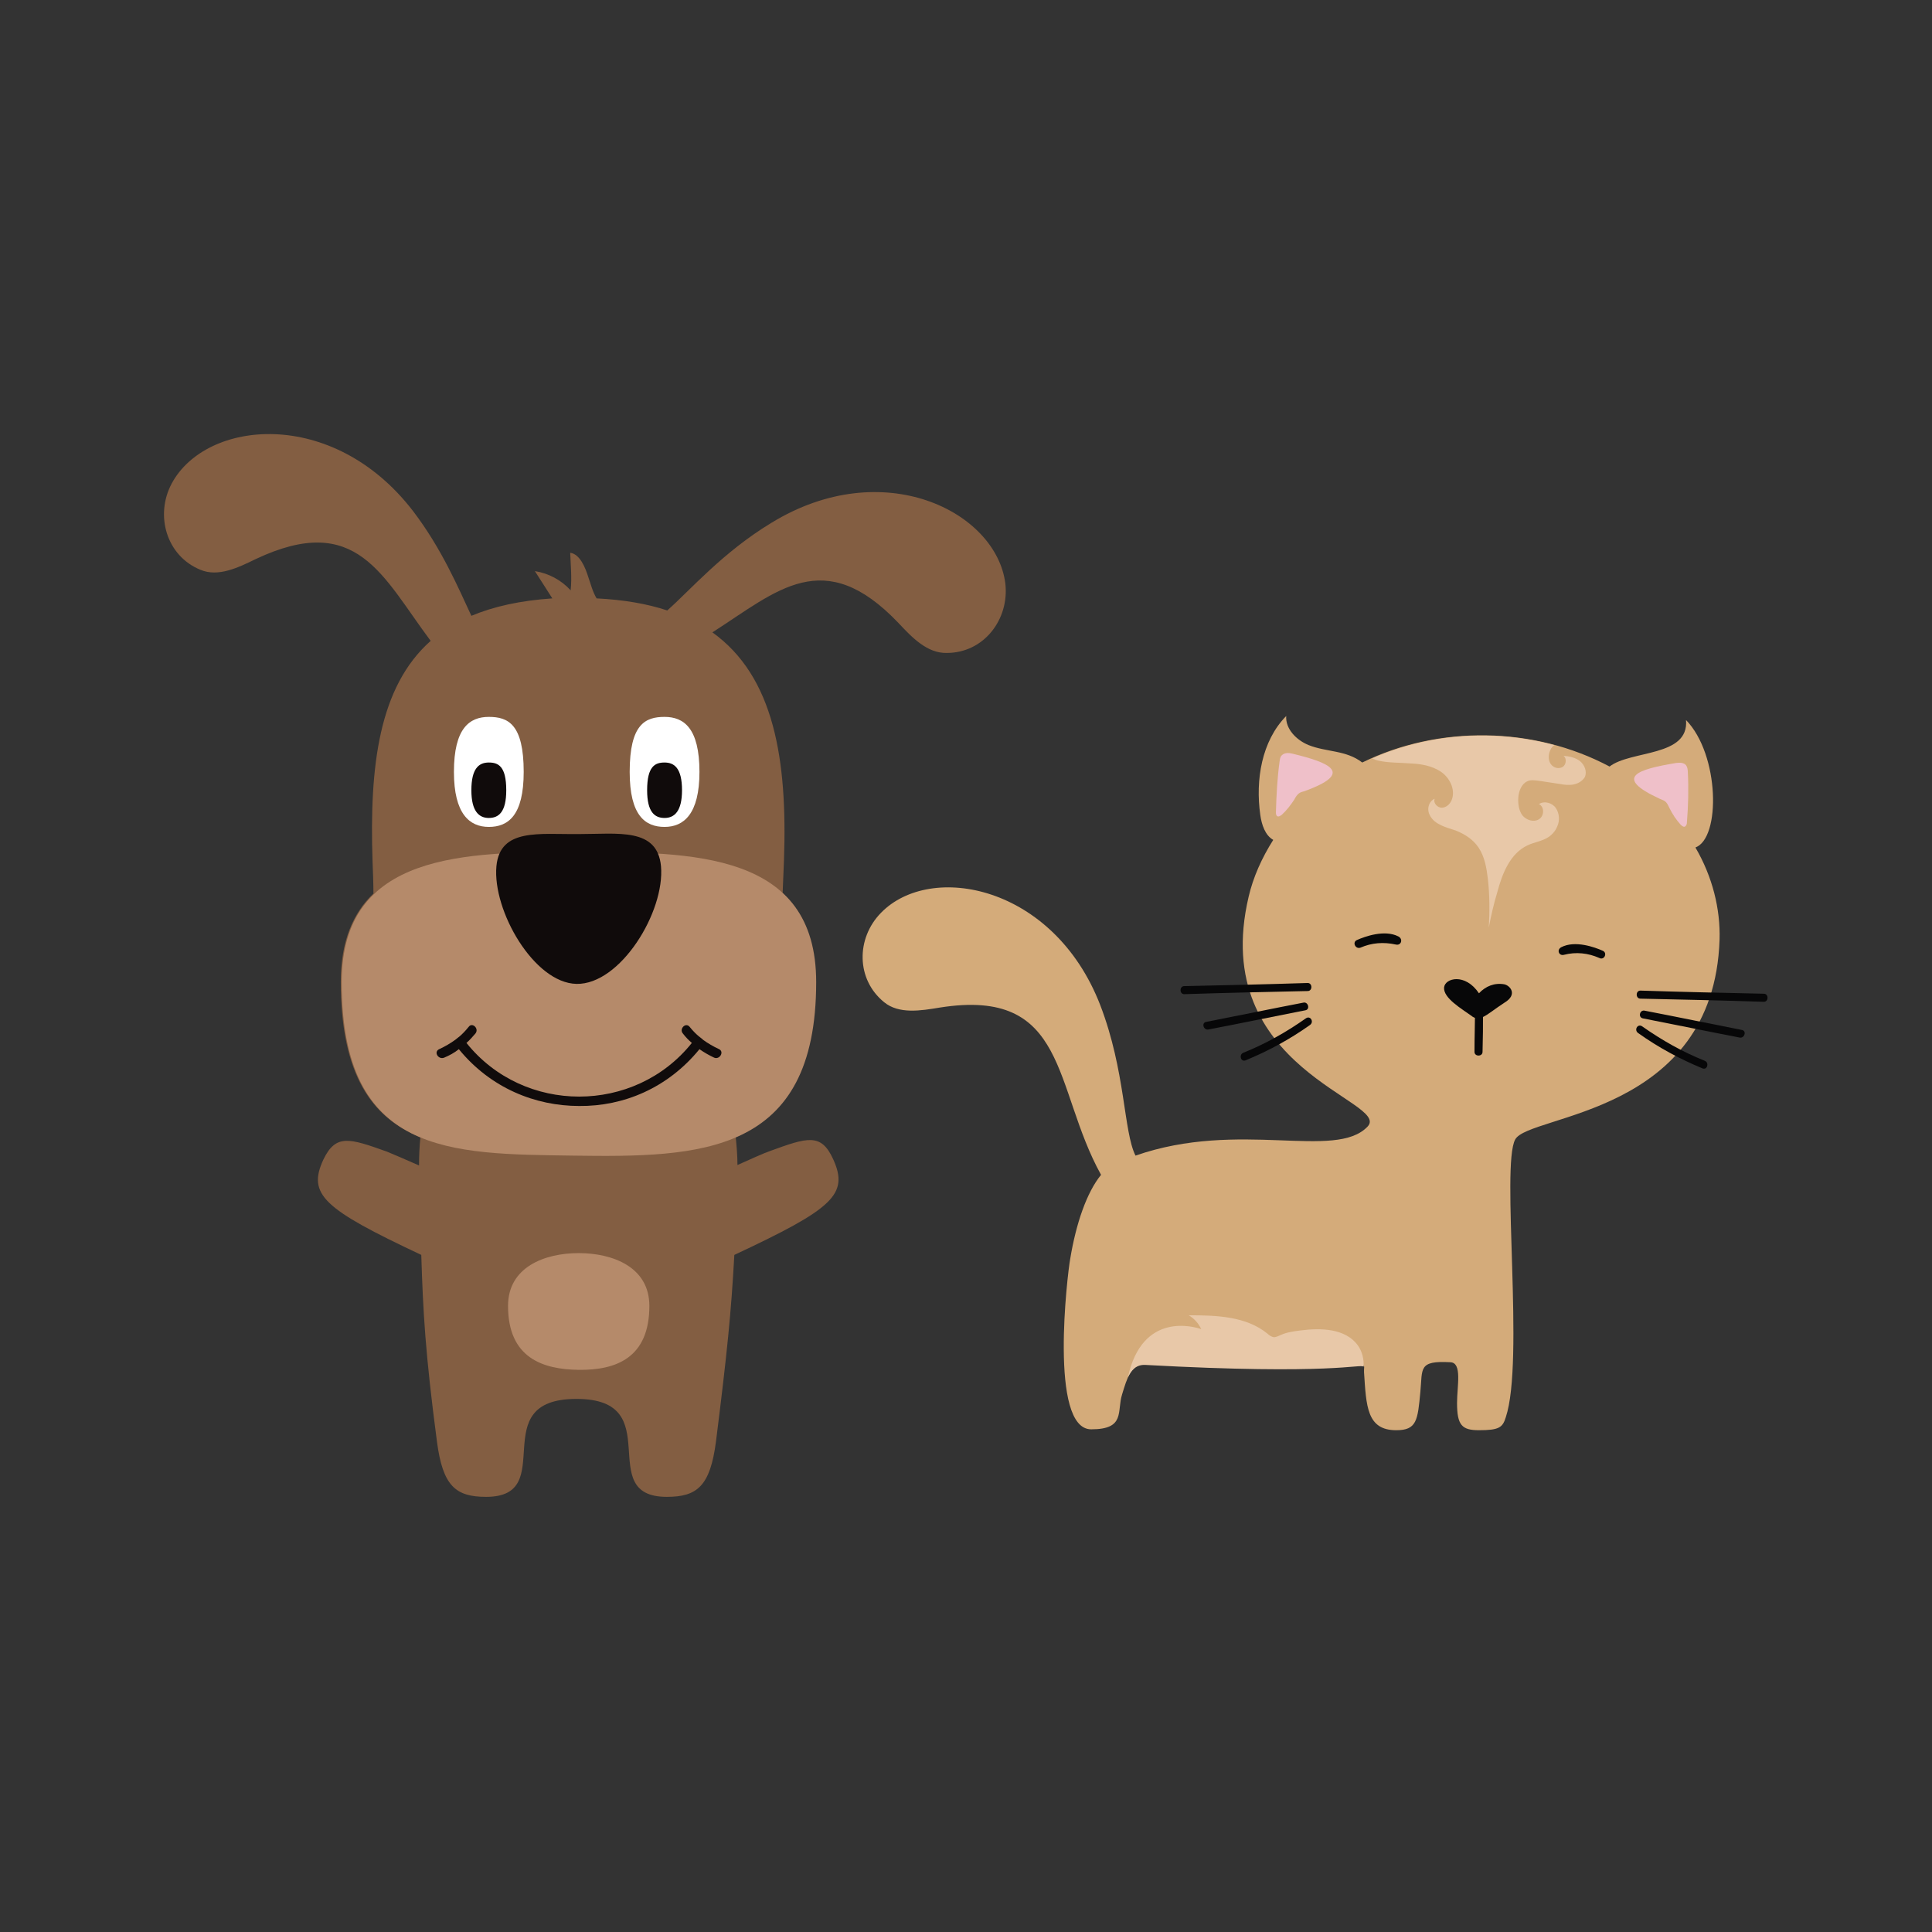 ﻿<?xml version="1.0" encoding="utf-8"?>
<!-- Generator: Adobe Illustrator 21.1.0, SVG Export Plug-In . SVG Version: 6.00 Build 0)  -->
<svg version="1.1" id="Calque_1" xmlns="http://www.w3.org/2000/svg" xmlns:xlink="http://www.w3.org/1999/xlink" x="0px" y="0px"
	 viewBox="0 0 432 432" style="enable-background:new 0 0 432 432;" xml:space="preserve">
<rect x="0" y="0" width="432" height="432" fill="#333333" stroke="none"/>
<style type="text/css">
	.st0{fill:#D2A895;}
	.st1{fill:#864F4D;}
	.st2{fill:#644F43;}
	.st3{fill:#292726;}
	.st4{fill:#10447B;}
	.st5{fill:#9B1914;}
	.st6{fill:#B1C369;}
	.st7{fill:#4D593A;}
	.st8{fill:#7E8D66;}
	.st9{fill:#A3BC70;}
	.st10{fill:#789835;}
	.st11{fill:#C19D63;}
	.st12{fill:#282727;}
	.st13{fill:#AE7461;}
	.st14{fill:#3C3C3B;}
	.st15{fill:#6C7D49;}
	.st16{fill:#343434;}
	.st17{fill:#FCD271;}
	.st18{fill:#935C8D;}
	.st19{fill:#E47B19;}
	.st20{fill:#939D3C;}
	.st21{fill:#A2C1DB;}
	.st22{fill:#D86E63;}
	.st23{fill:#43484C;}
	.st24{fill:#007D97;}
	.st25{fill:#A08155;}
	.st26{fill:#E3635C;}
	.st27{fill:#C85581;}
	.st28{fill:#B33233;}
	.st29{fill:#F7A815;}
	.st30{fill:#ED7E87;}
	.st31{fill:#961639;}
	.st32{fill:#E7E6E6;}
	.st33{fill:#DAB575;}
	.st34{fill:#FAD4E2;}
	.st35{fill:#EE7089;}
	.st36{fill:#2A2A2C;}
	.st37{fill:#A98F64;}
	.st38{fill:#E0B05B;}
	.st39{fill:#37622C;}
	.st40{fill:#5B8151;}
	.st41{fill:#E9D3B4;}
	.st42{fill:#332313;}
	.st43{fill:#222751;}
	.st44{fill:#BCBDBF;}
	.st45{fill:#7FBD5C;}
	.st46{fill:#0F8E82;}
	.st47{fill:#F9B03D;}
	.st48{fill:#F2F2F2;}
	.st49{fill:#647D48;}
	.st50{fill:#D4AB7A;}
	.st51{fill:#E8C8A8;}
	.st52{fill:#EFC0C9;}
	.st53{fill:#070708;}
	.st54{fill:#835E42;}
	.st55{fill:#B58A6A;}
	.st56{fill:#100B0B;}
	.st57{fill:#FFFFFF;}
	.st58{fill:#C9B38C;}
	.st59{fill:#CDCCCC;}
	.st60{fill:#D6929D;}
	.st61{fill:#784831;}
	.st62{fill:#3F6E2C;}
	.st63{fill:#F7B663;}
	.st64{fill:#D98694;}
	.st65{fill:#1B1B1B;}
	.st66{fill:#C1292E;}
	.st67{fill:#C6AC96;}
	.st68{fill:#EA86AB;}
	.st69{fill:#C17291;}
	.st70{fill:#95355A;}
	.st71{fill:#7D98AB;}
	.st72{fill:#56A3DA;}
	.st73{fill:#B4B4B4;}
	.st74{fill:#C68D12;}
	.st75{fill:#658762;}
	.st76{fill:#9B5A60;}
	.st77{fill:#020203;}
	.st78{fill:#738C81;}
	.st79{fill:#33473E;}
</style>
<g>
	<g>
		<path class="st50" d="M379.1,189.5c5.7-2.1,5.4-20.8-2.1-28.5c0.7,8.3-12.3,6.7-17.1,10.4c-16.9-9-38.2-9.3-55.3-0.9
			c-3.6-2.8-8-2.3-12-3.9c-2.7-1.1-5.2-3.6-5-6.5c-5.5,5.6-6.9,14.3-5.8,22.1c0.3,2.2,1.1,4.6,2.9,5.6c-2.6,4.1-4.5,8.4-5.5,12.7
			c-9.1,38.7,32,45.7,26.6,51.4c-7.2,7.6-28.7-1.6-51.9,6.5c-2.7-5.4-2.2-18.9-7.9-33.7c-10.4-26.8-37.9-32-49-20.6
			c-5.6,5.7-5.6,14.9,0.7,20c3.3,2.7,8.2,1.9,12.4,1.2c28.9-4.6,25.3,17.9,36.1,37.4c-3.2,3.9-5.6,10.9-6.9,18.8
			c-0.6,3.2-4.8,38.1,4.7,38.1c7.7,0,5.7-4,6.9-7.8c1.1-3.6,2-6.9,5.3-6.8c53.3,2.9,48.6-2,48.8,1.8c0.5,7.6,0.6,13,7.2,13
			c4.6,0,4.8-2.2,5.4-8.6c0.5-5.2-0.5-7,6.7-6.6c2.7,0.1,1.5,5.3,1.5,9.1c0,5,1.1,6.1,4.9,6.1c4.5,0,5.3-0.6,6-2.9
			c4.2-12.6-1.1-56.2,2.1-62.1c3-5.7,44.4-5.3,45.7-44.7C384.7,203.2,382.9,196,379.1,189.5z"/>
		<path class="st51" d="M303.6,300.8c-2.8-3.8-8.3-3.9-12.9-3.3c-1.5,0.2-3,0.4-4.3,1c-0.5,0.2-1,0.5-1.6,0.5
			c-0.5-0.1-1-0.4-1.4-0.8c-4.8-3.9-11.4-4.1-17.6-4.1c1.2,0.7,2.2,1.8,2.8,3.1c-1.4-0.5-13.2-4.1-16.4,10.8
			c0.8-1.7,1.9-2.9,3.9-2.8c42,2.3,48-0.3,48.8,0.4C305,303.9,304.6,302.2,303.6,300.8z"/>
		<g>
			<path class="st51" d="M315.3,170.7c2.4,0.1,4.8,0.5,6.8,1.8c2,1.3,3.3,3.9,2.6,6.1c-0.3,1-1.1,1.9-2.2,2c-1,0.1-2.1-1-1.7-2
				c-1.2,0.5-1.7,2-1.3,3.2c0.4,1.2,1.4,2.1,2.5,2.6c1.1,0.6,2.3,0.9,3.5,1.3c2,0.8,3.9,2,5.1,3.8c1.4,2.1,1.8,4.6,2.1,7.1
				c0.4,3.6,0.4,7.2,0.2,10.8c0.5-2.6,1.1-5.3,1.9-7.9c1.1-4.2,2.9-8.7,6.8-10.5c1.5-0.7,3.2-0.9,4.6-1.8c0.9-0.6,1.6-1.4,2-2.4
				c0.6-1.3,0.5-2.9-0.3-4.1c-0.8-1.2-2.6-1.7-3.8-0.9c1.3,0.6,1.2,2.7,0,3.4c-1.2,0.7-2.8,0.2-3.7-0.9c-0.8-1.1-1-2.6-0.9-4
				c0.1-1.4,0.7-3,2-3.6c0.8-0.4,1.8-0.2,2.7-0.1c1.5,0.2,3.1,0.5,4.6,0.7c1,0.2,2.1,0.3,3.1,0.1c1-0.2,2-0.8,2.5-1.7
				c0.5-1.2-0.1-2.7-1.1-3.5c-1-0.8-2.4-1.1-3.7-1.2c0.8,0.6,0.6,2-0.2,2.5c-0.9,0.5-2,0.2-2.6-0.6c-0.6-0.8-0.6-1.9-0.3-2.8
				c0.2-0.5,0.4-1,0.8-1.3c0.1-0.1,0.2-0.1,0.2-0.2c-13.4-3.6-28.1-2.6-40.7,3c0.5,0.2,1,0.4,1.5,0.5
				C310.6,170.6,312.9,170.5,315.3,170.7z"/>
			<g>
				<g>
					<path class="st52" d="M288.9,168.5c-0.8-0.2-1.7-0.2-2.3,0.4c-0.4,0.4-0.4,0.9-0.5,1.5c-0.5,3.7-0.7,7.5-0.8,11.2
						c0,0.3,0,0.7,0.3,0.9c0.3,0.2,0.7-0.1,1-0.3c1.1-1,2-2.2,2.8-3.4c0.3-0.6,0.7-1.2,1.2-1.5c0.3-0.2,0.8-0.3,1.1-0.4
						C303,172.8,297.2,170.5,288.9,168.5z"/>
				</g>
				<g>
					<path class="st52" d="M374.8,170.6c0.8-0.1,1.7-0.1,2.2,0.5c0.3,0.4,0.4,1,0.4,1.5c0.2,3.8,0.1,7.5-0.2,11.3
						c0,0.3-0.1,0.7-0.4,0.9c-0.3,0.2-0.7-0.1-1-0.4c-1-1.1-1.8-2.3-2.5-3.7c-0.3-0.6-0.5-1.2-1.1-1.6c-0.3-0.2-0.7-0.3-1.1-0.5
						C360.5,173.7,366.4,172,374.8,170.6z"/>
				</g>
			</g>
		</g>
		<g>
			<g>
				<path class="st53" d="M358.4,212.6c-1.8-0.8-6.2-2.4-9.3-0.8c-1.1,0.6-0.5,2,0.6,1.7c2.7-0.7,5.4-0.4,7.9,0.7
					C358.7,214.8,359.5,213.1,358.4,212.6z"/>
				<path class="st53" d="M312.7,209.4c-3.1-1.6-7.5,0-9.3,0.8c-1.1,0.5-0.3,2.1,0.8,1.7c2.5-1.1,5.2-1.3,7.9-0.7
					C313.3,211.5,313.8,210,312.7,209.4z"/>
			</g>
			<g>
				<g>
					<path class="st53" d="M366.8,223.3c9.2,0.2,18.4,0.4,27.6,0.7c1.1,0,1.1-1.8,0-1.8c-9.2-0.2-18.4-0.4-27.6-0.7
						C365.7,221.5,365.7,223.3,366.8,223.3L366.8,223.3z"/>
				</g>
				<g>
					<path class="st53" d="M367.3,227.7c7.2,1.4,14.4,2.9,21.7,4.3c1.1,0.2,1.6-1.5,0.5-1.7c-7.2-1.4-14.4-2.9-21.7-4.3
						C366.7,225.7,366.2,227.4,367.3,227.7L367.3,227.7z"/>
				</g>
				<g>
					<path class="st53" d="M366.3,231c4.5,3.2,9.3,5.8,14.4,7.9c1.1,0.4,1.5-1.3,0.5-1.7c-5-2-9.6-4.6-14-7.7
						C366.2,228.8,365.3,230.3,366.3,231L366.3,231z"/>
				</g>
			</g>
			<g>
				<g>
					<path class="st53" d="M292.4,221.6c-9.2,0.2-18.4,0.4-27.6,0.7c-1.1,0-1.1-1.8,0-1.8c9.2-0.2,18.4-0.4,27.6-0.7
						C293.5,219.8,293.5,221.6,292.4,221.6L292.4,221.6z"/>
				</g>
				<g>
					<path class="st53" d="M291.9,225.9c-7.2,1.4-14.4,2.9-21.7,4.3c-1.1,0.2-1.6-1.5-0.5-1.7c7.2-1.4,14.4-2.9,21.7-4.3
						C292.5,223.9,293,225.7,291.9,225.9L291.9,225.9z"/>
				</g>
				<g>
					<path class="st53" d="M292.9,229.2c-4.5,3.2-9.3,5.8-14.4,7.9c-1.1,0.4-1.5-1.3-0.5-1.7c5-2,9.6-4.6,14-7.7
						C293,227,293.9,228.5,292.9,229.2L292.9,229.2z"/>
				</g>
			</g>
			<path class="st53" d="M336.4,220.1c-2.2-0.4-4.2,0.4-5.7,2c-3.1-4.6-7.6-3.4-7.8-1.3c-0.2,2.4,4,4.8,6.2,6.4
				c0.2,0.2,0.5,0.3,0.7,0.4c0,1.9-0.1,4.2-0.1,7.6c0,1.1,1.8,1.1,1.8,0c0.1-3.5,0.1-5.8,0.1-7.8c1.1-0.5,2.5-1.7,4.8-3.2
				C339.4,222.4,337.7,220.4,336.4,220.1z"/>
		</g>
	</g>
	<g>
		<path class="st54" d="M224.8,130.5c-2-16.1-27.3-28.9-52.3-13.6c-10.9,6.6-18.1,15-23.3,19.6c-4.5-1.5-9.8-2.4-15.8-2.7
			c-0.9-1.5-1.3-3.2-1.9-4.9c-0.6-1.9-1.8-5-4-5.3c0.1,2.8,0.4,5.6,0.1,8.4c-2.1-2.3-4.9-3.8-8-4.3c1.3,2,2.6,4.1,3.9,6.1
			c-7.2,0.5-13.1,1.8-18.1,3.9c-2.9-6.2-6.6-15-13.1-23.5C74.4,91,46.1,93.8,38.4,108.1c-3.8,7.1-1.2,16.2,6.4,19.3
			c4,1.7,8.5-0.5,12.4-2.4c22.7-10.7,28.3,3.9,39.1,18.3c-11.6,10.3-13.7,28-13,49.2c0.1,2.6,0.2,5,0.2,7.3
			c-4.5,4.3-7.3,10.6-7.3,19.7c0,20.9,7,30.4,17.8,34.8c-0.2,2-0.3,4.1-0.3,6.3c-2.9-1.3-6-2.6-7.2-3.1c-8.4-3-11.4-4-14.2,1.8
			c-3.6,7.8,0,11,21.9,21.3c0.4,12.8,0.9,22,3.5,41.7c1.3,10,4.2,12.4,11,12.4c16.5,0-0.6-21.9,20.2-21.9c20.7,0,3.7,21.9,20.2,21.9
			c6.8,0,9.7-2.4,11-12.4c2.5-19.9,3.4-28.9,4.1-41.7c22-10.3,25.7-13.5,22.1-21.4c-2.7-5.9-5.7-4.9-14.2-1.8
			c-1.2,0.4-4.3,1.8-7.2,3.1c0-2.2-0.2-4.3-0.4-6.4c10.8-4.7,17.8-14.5,17.8-34.7c0-9.2-2.7-15.4-7.3-19.7c0.1-2.3,0.2-4.7,0.3-7.3
			c0.8-22.6-2.2-41.1-16-51c14.5-9.3,24.9-19.6,41.6-2.1c3,3.2,6.4,6.8,10.8,6.7C220,146,225.7,138.5,224.8,130.5z"/>
		<path class="st55" d="M76.4,219.6c0,38.8,24.3,38.4,51.7,38.8c28.3,0.4,54.4,0,54.4-38.8c0-29.1-27.6-29.1-53-29.1
			C104,190.5,76.4,190.5,76.4,219.6z"/>
		<path class="st56" d="M111,193.7c-0.9,9.9,8.4,26.1,17.9,26.3c9.8,0.2,19.8-16.1,18.9-26.3c-0.8-8.7-9.6-7.2-18.4-7.2
			C120.6,186.6,111.8,185.1,111,193.7z"/>
		<g>
			<path class="st57" d="M109.3,160.3c-4.3,0-7.8,2.5-7.8,12.3c0,9.4,3.5,12.3,7.8,12.3c4.3,0,7.8-2.5,7.8-12.3
				C117.1,161.9,113.6,160.3,109.3,160.3z"/>
			<path class="st56" d="M109.3,170.5c-2.2,0-3.9,1.3-3.9,6.2c0,4.7,1.7,6.2,3.9,6.2c2.2,0,3.9-1.3,3.9-6.2
				C113.2,171.3,111.4,170.5,109.3,170.5z"/>
		</g>
		<g>
			<path class="st57" d="M148.6,160.3c4.3,0,7.8,2.5,7.8,12.3c0,9.4-3.5,12.3-7.8,12.3c-4.3,0-7.8-2.5-7.8-12.3
				C140.8,161.9,144.3,160.3,148.6,160.3z"/>
			<path class="st56" d="M148.6,170.5c2.2,0,3.9,1.3,3.9,6.2c0,4.7-1.7,6.2-3.9,6.2c-2.2,0-3.9-1.3-3.9-6.2
				C144.7,171.3,146.5,170.5,148.6,170.5z"/>
		</g>
		<path class="st56" d="M160.8,234.6c-1.3-0.6-2.5-1.3-3.6-2.1c-0.2-0.3-1.3-0.8-3-2.9c-0.9-1.1-2.4,0.5-1.5,1.5
			c0.6,0.8,1.3,1.5,2,2.1c-6.4,8-15.8,12-25.2,12c-9.4,0-18.8-4-25.2-12c0.7-0.6,1.4-1.4,2-2.1c0.9-1.1-0.7-2.6-1.5-1.5
			c-1.7,2.1-2.7,2.6-3,2.9c-1.1,0.8-2.3,1.5-3.6,2.1c-1.3,0.6-0.2,2.4,1.1,1.9c1.2-0.5,2.3-1.1,3.3-1.9c7.1,8.7,17.1,12.7,26.9,12.7
			c9.9,0.1,19.8-4,26.9-12.7c1,0.7,2.2,1.4,3.3,1.9C160.9,237,162,235.2,160.8,234.6z"/>
		<path class="st55" d="M113.6,292c0,11.6,7.7,14.2,15.8,14.3c8.4,0.1,15.8-2.7,15.8-14.3c0-8.7-8.2-11.8-15.8-11.8
			C121.8,280.2,113.6,283.3,113.6,292z"/>
	</g>
</g>
</svg>
